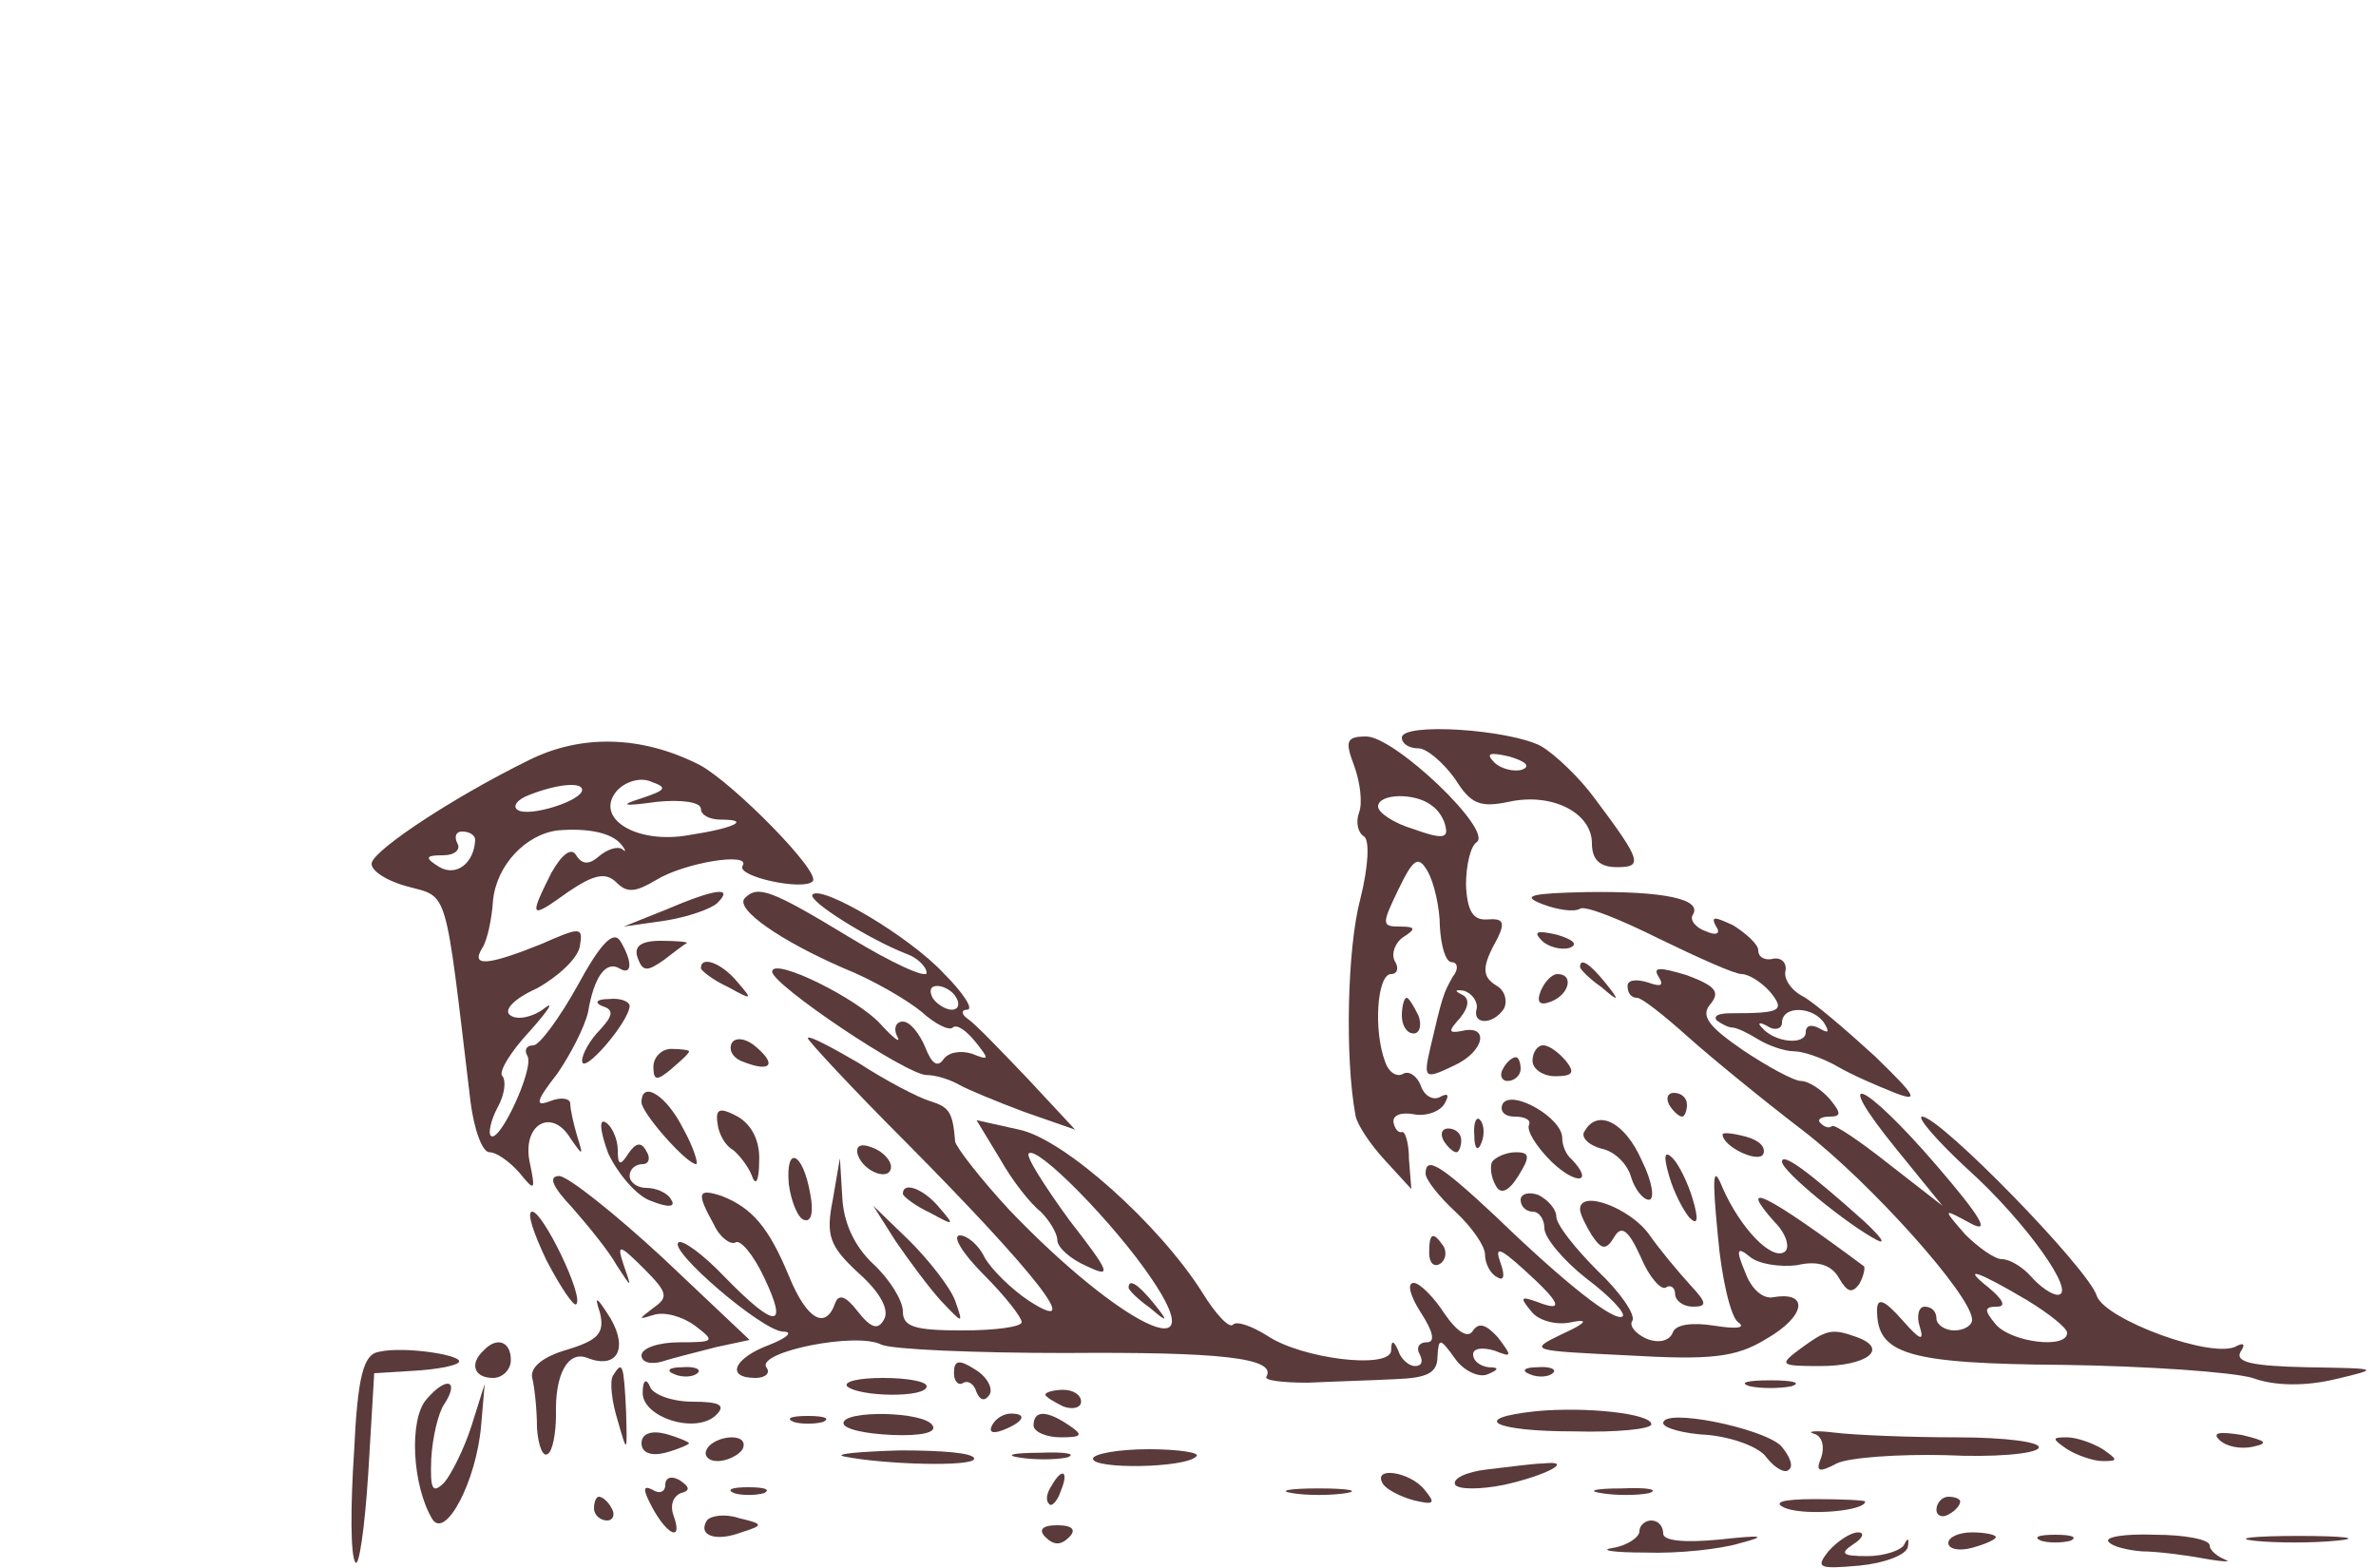 <?xml version="1.0" encoding="UTF-8" standalone="no"?>
<!DOCTYPE svg PUBLIC "-//W3C//DTD SVG 20010904//EN" "http://www.w3.org/TR/2001/REC-SVG-20010904/DTD/svg10.dtd">
<svg version="1.0" xmlns="http://www.w3.org/2000/svg" width="200pt" height="132pt" viewBox="0 0 200 132" preserveAspectRatio="xMidYMid meet">
<g transform="translate(0,132) scale(0.1,-0.1)" fill="#5a3a3b" stroke="none">
<path d="M1180 699 c0 -5 6 -9 14 -9 7 0 21 -12 31 -26 13 -21 21 -24 45 -19 36 8 70 -9 70 -35 0 -14 7 -20 21 -20 22 0 21 5 -18 57 -13 18 -34 38 -46 45 -27 14 -117 20 -117 7z m101 -27 c-7 -2 -18 1 -23 6 -8 8 -4 9 13 5 13 -4 18 -8 10 -11z"/>
<path d="M445 680 c-63 -31 -128 -74 -132 -86 -2 -6 11 -15 29 -20 36 -10 32 3 54 -181 3 -24 10 -43 16 -43 6 0 17 -8 25 -17 13 -16 14 -16 9 8 -7 32 18 47 34 21 11 -16 11 -15 6 1 -3 10 -6 23 -6 28 0 4 -7 6 -17 2 -13 -5 -12 0 6 23 11 16 23 39 26 52 5 30 15 43 26 37 11 -7 12 5 1 23 -6 9 -17 -3 -36 -38 -15 -27 -32 -50 -37 -50 -6 0 -8 -4 -5 -9 6 -10 -24 -75 -31 -67 -2 2 0 13 6 24 6 11 7 22 4 26 -4 3 7 21 23 38 16 18 21 26 12 19 -9 -7 -22 -10 -28 -6 -7 4 2 14 22 23 18 10 34 25 36 35 3 17 1 17 -33 2 -45 -18 -59 -19 -49 -3 4 6 8 24 9 40 3 30 28 56 55 59 25 2 45 -2 53 -12 4 -5 4 -7 1 -4 -4 3 -13 0 -20 -6 -8 -7 -14 -7 -19 1 -4 7 -12 1 -21 -15 -19 -38 -18 -39 14 -16 22 15 32 17 41 8 9 -9 16 -8 33 2 24 15 81 24 73 12 -5 -9 51 -21 59 -13 8 7 -67 83 -95 98 -49 25 -100 26 -144 4z m95 -32 c-19 -6 -16 -7 13 -3 20 2 37 0 37 -6 0 -5 7 -9 17 -9 25 0 12 -7 -27 -13 -44 -8 -80 14 -61 37 7 8 20 12 29 8 14 -5 13 -7 -8 -14z m-50 7 c0 -9 -44 -23 -54 -17 -5 3 -1 9 10 13 23 9 44 11 44 4z m-90 -42 c-1 -20 -16 -31 -30 -23 -13 8 -12 10 3 10 10 0 15 5 12 10 -3 6 -1 10 4 10 6 0 11 -3 11 -7z"/>
<path d="M1140 675 c5 -14 7 -31 4 -39 -3 -8 -1 -17 4 -20 5 -3 4 -25 -3 -53 -11 -41 -13 -134 -4 -182 1 -7 12 -24 25 -38 l22 -24 -2 25 c0 13 -3 24 -6 23 -3 -1 -6 3 -7 8 -1 6 6 9 17 7 10 -2 22 2 26 9 4 7 3 9 -3 6 -6 -4 -14 0 -17 9 -3 8 -10 13 -15 10 -5 -3 -12 1 -15 10 -10 26 -7 74 5 74 5 0 7 5 3 11 -3 6 0 15 7 20 11 7 11 9 -3 9 -15 0 -15 2 -1 31 13 27 17 29 25 15 5 -9 10 -30 10 -46 1 -17 5 -30 10 -30 5 0 6 -6 1 -12 -8 -14 -9 -17 -19 -60 -6 -26 -5 -27 20 -15 26 12 30 35 6 29 -11 -2 -11 0 -1 11 8 10 8 17 1 20 -6 3 -5 4 2 3 7 -2 12 -9 11 -15 -4 -14 14 -14 23 0 3 6 1 15 -6 19 -13 8 -13 16 1 41 6 13 4 16 -9 15 -12 -1 -17 7 -18 29 0 17 4 33 9 36 14 10 -69 89 -93 89 -17 0 -18 -4 -10 -25z m65 -33 c6 -4 11 -12 12 -19 2 -9 -5 -9 -27 -1 -17 5 -30 14 -30 19 0 11 31 12 45 1z"/>
<path d="M560 554 l-35 -14 35 5 c19 3 39 10 44 15 14 14 -2 12 -44 -6z"/>
<path d="M627 564 c-9 -9 30 -36 83 -59 25 -10 54 -27 66 -37 11 -10 23 -16 26 -13 3 3 11 -2 19 -12 12 -15 12 -16 -3 -10 -10 3 -20 1 -24 -5 -5 -7 -10 -3 -15 10 -5 12 -13 22 -19 22 -6 0 -8 -6 -5 -12 4 -7 -2 -3 -13 9 -19 22 -92 58 -92 45 0 -11 113 -87 130 -87 8 0 20 -4 27 -8 7 -4 31 -14 55 -23 l43 -15 -40 43 c-22 23 -44 46 -50 50 -6 4 -6 8 -1 8 6 0 -3 14 -20 31 -29 31 -102 74 -110 66 -5 -5 48 -38 79 -50 9 -3 17 -11 17 -16 0 -5 -29 8 -65 30 -66 40 -77 44 -88 33z m178 -84 c3 -5 2 -10 -4 -10 -5 0 -13 5 -16 10 -3 6 -2 10 4 10 5 0 13 -4 16 -10z"/>
<path d="M1298 559 c13 -5 27 -7 32 -4 4 3 34 -9 66 -25 33 -16 64 -30 70 -30 6 0 17 -7 24 -15 13 -16 9 -18 -33 -18 -10 0 -15 -2 -12 -6 4 -3 10 -6 13 -6 4 0 14 -5 22 -10 8 -5 22 -10 30 -10 8 0 25 -6 37 -13 12 -7 33 -16 48 -22 21 -8 18 -3 -17 31 -24 22 -51 45 -60 50 -10 5 -17 15 -15 22 1 7 -4 11 -10 10 -7 -2 -13 1 -13 7 0 5 -10 14 -21 21 -15 7 -19 8 -15 0 5 -7 1 -9 -8 -5 -9 3 -14 10 -11 14 8 13 -24 20 -90 19 -46 -1 -55 -3 -37 -10z m238 -101 c4 -7 3 -8 -4 -4 -7 4 -12 3 -12 -3 0 -11 -26 -9 -37 4 -4 4 -2 5 5 1 6 -4 12 -2 12 3 0 15 27 14 36 -1z"/>
<path d="M1298 528 c5 -5 16 -8 23 -6 8 3 3 7 -10 11 -17 4 -21 3 -13 -5z"/>
<path d="M537 513 c4 -11 8 -11 22 -1 9 7 17 13 19 14 2 1 -8 2 -22 2 -17 0 -23 -5 -19 -15z"/>
<path d="M590 505 c0 -2 10 -10 23 -16 20 -11 21 -11 8 4 -13 16 -31 23 -31 12z"/>
<path d="M1330 506 c0 -2 8 -10 18 -17 15 -13 16 -12 3 4 -13 16 -21 21 -21 13z"/>
<path d="M1396 498 c5 -8 2 -9 -9 -5 -10 3 -17 2 -17 -3 0 -6 3 -10 8 -10 4 0 23 -15 43 -33 19 -17 63 -53 97 -79 57 -44 142 -139 142 -159 0 -5 -7 -9 -15 -9 -8 0 -15 5 -15 10 0 6 -4 10 -10 10 -5 0 -7 -8 -4 -17 4 -13 0 -11 -15 6 -15 17 -21 19 -21 8 0 -37 25 -45 157 -46 70 -1 142 -6 159 -11 19 -7 45 -7 70 -1 38 9 37 9 -24 10 -45 1 -61 4 -56 13 4 6 3 8 -3 5 -19 -12 -111 22 -118 42 -7 23 -132 151 -147 151 -5 0 12 -20 38 -44 49 -44 93 -106 76 -106 -5 0 -15 7 -22 15 -7 8 -18 15 -25 15 -6 0 -20 10 -31 21 -19 22 -19 22 5 9 17 -9 8 6 -29 49 -62 72 -90 83 -34 14 l39 -48 -45 35 c-24 19 -46 34 -48 32 -2 -2 -6 -1 -9 2 -4 3 -1 6 7 6 10 0 10 3 0 15 -7 8 -18 15 -24 15 -6 0 -28 12 -49 26 -29 20 -36 29 -27 39 8 10 4 15 -20 24 -23 7 -29 7 -24 -1z m311 -273 c18 -11 33 -23 33 -27 0 -14 -47 -8 -60 7 -10 12 -10 15 1 15 8 0 5 6 -7 16 -24 19 -9 14 33 -11z"/>
<path d="M1297 486 c-4 -10 -1 -13 9 -9 15 6 19 23 5 23 -5 0 -11 -7 -14 -14z"/>
<path d="M507 473 c10 -3 9 -8 -2 -20 -8 -8 -15 -20 -15 -26 0 -13 39 32 40 46 0 4 -8 7 -17 6 -11 0 -13 -3 -6 -6z"/>
<path d="M1180 465 c0 -8 4 -15 10 -15 5 0 7 7 4 15 -4 8 -8 15 -10 15 -2 0 -4 -7 -4 -15z"/>
<path d="M616 442 c-3 -6 1 -13 10 -16 23 -9 28 -2 10 13 -8 7 -17 8 -20 3z"/>
<path d="M680 446 c0 -2 37 -42 83 -88 110 -111 151 -164 103 -133 -15 10 -31 26 -37 36 -5 11 -15 19 -21 19 -7 0 2 -15 20 -33 18 -18 32 -36 32 -40 0 -4 -22 -7 -50 -7 -40 0 -50 3 -50 16 0 9 -11 27 -25 40 -16 15 -25 35 -26 56 l-2 33 -6 -35 c-6 -30 -3 -39 22 -62 18 -16 26 -31 21 -39 -5 -9 -11 -7 -22 7 -10 13 -16 15 -19 7 -8 -23 -24 -14 -39 23 -17 41 -31 57 -56 67 -21 7 -22 3 -7 -24 5 -11 14 -17 18 -15 4 3 15 -10 24 -29 21 -44 10 -44 -33 0 -18 19 -36 32 -39 29 -8 -7 70 -74 88 -75 9 0 4 -5 -11 -11 -30 -11 -38 -28 -12 -28 8 0 13 4 9 9 -8 13 76 30 97 19 9 -4 79 -7 155 -7 129 1 178 -4 169 -20 -2 -3 13 -5 35 -5 21 1 55 2 74 3 26 1 35 5 35 19 1 16 2 16 15 -2 7 -10 20 -16 27 -13 10 4 10 6 1 6 -7 1 -13 5 -13 11 0 5 8 6 18 3 15 -6 15 -5 3 11 -10 11 -16 13 -21 6 -4 -7 -13 -2 -24 14 -9 14 -21 26 -26 26 -6 0 -3 -11 6 -25 11 -17 12 -25 5 -25 -7 0 -9 -5 -6 -10 3 -6 2 -10 -4 -10 -5 0 -12 6 -14 13 -4 9 -6 9 -6 0 -1 -16 -76 -7 -105 13 -13 8 -25 12 -28 9 -3 -4 -15 9 -26 27 -36 57 -116 129 -154 137 l-36 8 20 -33 c10 -18 26 -38 34 -44 7 -7 14 -18 14 -24 0 -6 11 -16 25 -22 21 -10 20 -6 -15 39 -21 29 -37 54 -34 56 7 7 72 -59 103 -105 54 -79 -26 -40 -119 57 -25 27 -45 53 -46 58 -2 25 -5 29 -21 34 -10 3 -37 17 -60 32 -24 14 -43 24 -43 21z"/>
<path d="M550 422 c0 -12 3 -12 15 -2 8 7 15 13 15 15 0 1 -7 2 -15 2 -8 0 -15 -7 -15 -15z"/>
<path d="M1290 427 c0 -7 9 -13 19 -13 15 0 17 3 9 13 -6 7 -14 13 -19 13 -5 0 -9 -6 -9 -13z"/>
<path d="M1265 420 c-3 -5 -1 -10 4 -10 6 0 11 5 11 10 0 6 -2 10 -4 10 -3 0 -8 -4 -11 -10z"/>
<path d="M540 392 c0 -9 38 -52 46 -52 2 0 -2 14 -11 30 -14 28 -35 41 -35 22z"/>
<path d="M1265 391 c-3 -6 1 -11 10 -11 9 0 14 -3 12 -7 -2 -5 6 -18 19 -31 21 -20 36 -18 17 2 -5 4 -8 12 -8 18 0 17 -42 41 -50 29z"/>
<path d="M1405 390 c3 -5 8 -10 11 -10 2 0 4 5 4 10 0 6 -5 10 -11 10 -5 0 -7 -4 -4 -10z"/>
<path d="M604 374 c1 -9 7 -19 13 -22 5 -4 13 -14 16 -22 3 -9 6 -4 6 12 1 17 -6 31 -18 38 -15 8 -19 7 -17 -6z"/>
<path d="M512 349 c8 -17 24 -36 36 -40 15 -6 21 -5 17 1 -3 6 -13 10 -21 10 -8 0 -14 5 -14 10 0 6 5 10 11 10 5 0 7 5 3 11 -4 8 -9 7 -15 -2 -7 -11 -9 -10 -9 3 0 9 -5 20 -10 23 -6 4 -5 -7 2 -26z"/>
<path d="M1241 364 c0 -11 3 -14 6 -6 3 7 2 16 -1 19 -3 4 -6 -2 -5 -13z"/>
<path d="M1334 368 c-4 -5 3 -12 14 -15 11 -2 22 -13 25 -24 3 -10 10 -19 15 -19 5 0 3 15 -6 33 -14 32 -37 44 -48 25z"/>
<path d="M1215 360 c3 -5 8 -10 11 -10 2 0 4 5 4 10 0 6 -5 10 -11 10 -5 0 -7 -4 -4 -10z"/>
<path d="M1450 365 c0 -10 29 -24 34 -17 3 6 -3 12 -14 15 -11 3 -20 4 -20 2z"/>
<path d="M722 348 c5 -15 28 -23 28 -10 0 5 -7 13 -16 16 -10 4 -14 1 -12 -6z"/>
<path d="M664 323 c2 -15 8 -29 13 -30 6 -2 8 7 5 22 -6 35 -21 42 -18 8z"/>
<path d="M1256 342 c-2 -4 -1 -13 3 -20 4 -8 11 -5 19 8 10 16 10 20 -2 20 -8 0 -17 -4 -20 -8z"/>
<path d="M1405 330 c4 -14 12 -29 17 -35 7 -7 8 -2 3 15 -4 14 -12 30 -17 35 -7 7 -8 2 -3 -15z"/>
<path d="M1500 342 c0 -8 55 -53 80 -66 8 -4 3 3 -11 16 -48 43 -69 58 -69 50z"/>
<path d="M1200 332 c0 -5 11 -19 25 -32 14 -13 25 -29 25 -36 0 -7 4 -16 10 -19 6 -4 7 1 3 12 -5 14 -1 13 20 -6 31 -28 34 -36 11 -27 -14 5 -15 4 -5 -8 6 -8 22 -12 34 -9 15 3 12 -1 -8 -10 -29 -14 -27 -14 55 -18 70 -4 91 -2 117 14 33 19 36 40 6 35 -9 -2 -19 7 -24 21 -8 19 -7 22 4 13 7 -6 25 -9 40 -7 17 4 29 0 35 -11 7 -12 11 -13 17 -5 4 7 5 14 4 15 -82 61 -108 74 -75 37 10 -10 13 -22 8 -25 -11 -7 -37 20 -52 54 -8 20 -9 11 -4 -40 3 -36 11 -69 17 -73 7 -5 -1 -6 -20 -3 -19 3 -33 1 -35 -6 -3 -7 -12 -9 -22 -5 -9 4 -15 11 -12 15 3 5 -10 24 -29 42 -19 19 -35 39 -35 46 0 6 -7 14 -15 18 -8 3 -15 1 -15 -4 0 -6 5 -10 10 -10 6 0 10 -7 10 -14 0 -8 16 -27 35 -42 20 -15 33 -29 31 -32 -6 -6 -48 27 -107 84 -47 44 -59 51 -59 36z"/>
<path d="M482 303 c14 -16 31 -37 37 -48 13 -20 13 -20 6 0 -6 18 -4 18 17 -3 20 -20 21 -24 8 -33 -13 -10 -13 -10 0 -6 9 3 24 -1 35 -9 17 -13 17 -14 -13 -14 -18 0 -32 -5 -32 -11 0 -6 8 -8 18 -5 9 3 30 8 45 12 l28 6 -73 69 c-40 37 -79 68 -87 69 -10 0 -6 -9 11 -27z"/>
<path d="M760 315 c0 -2 10 -10 23 -16 20 -11 21 -11 8 4 -13 16 -31 23 -31 12z"/>
<path d="M1330 302 c0 -4 5 -14 10 -22 8 -12 12 -13 19 -1 6 10 12 5 22 -17 7 -17 17 -28 21 -26 4 3 8 0 8 -5 0 -6 7 -11 15 -11 12 0 12 3 -2 18 -10 11 -26 30 -35 43 -16 22 -58 38 -58 21z"/>
<path d="M460 259 c12 -23 23 -39 25 -37 7 6 -28 78 -37 78 -5 0 1 -18 12 -41z"/>
<path d="M754 275 c11 -16 28 -39 38 -50 19 -20 19 -20 12 0 -4 11 -22 34 -38 50 l-31 30 19 -30z"/>
<path d="M1203 265 c0 -8 4 -12 9 -9 5 3 6 10 3 15 -9 13 -12 11 -12 -6z"/>
<path d="M950 236 c0 -2 8 -10 18 -17 15 -13 16 -12 3 4 -13 16 -21 21 -21 13z"/>
<path d="M505 215 c4 -17 -1 -23 -27 -31 -21 -6 -32 -15 -30 -24 2 -8 4 -27 4 -42 1 -15 5 -25 9 -22 4 2 7 17 7 33 -1 34 10 54 26 48 25 -10 35 7 20 33 -12 19 -14 20 -9 5z"/>
<path d="M1516 185 c-19 -14 -18 -15 16 -15 39 0 58 14 32 24 -22 8 -26 7 -48 -9z"/>
<path d="M319 182 c-13 -2 -18 -20 -21 -85 -3 -45 -3 -86 1 -92 3 -6 8 28 11 75 l5 84 33 2 c18 1 35 4 38 7 6 6 -46 14 -67 9z"/>
<path d="M407 183 c-12 -11 -8 -23 8 -23 8 0 15 7 15 15 0 16 -12 20 -23 8z"/>
<path d="M803 164 c0 -7 4 -11 8 -8 4 2 9 -1 11 -8 3 -7 7 -8 11 -2 3 5 -2 15 -12 21 -14 9 -18 8 -18 -3z"/>
<path d="M516 162 c-3 -5 -1 -22 4 -38 8 -28 8 -28 7 8 -2 40 -3 43 -11 30z"/>
<path d="M568 163 c7 -3 16 -2 19 1 4 3 -2 6 -13 5 -11 0 -14 -3 -6 -6z"/>
<path d="M1288 163 c7 -3 16 -2 19 1 4 3 -2 6 -13 5 -11 0 -14 -3 -6 -6z"/>
<path d="M359 142 c-15 -17 -12 -73 5 -101 11 -17 37 32 41 79 l3 35 -11 -35 c-6 -19 -17 -41 -23 -48 -10 -10 -12 -6 -11 20 1 18 6 39 11 46 13 20 2 24 -15 4z"/>
<path d="M541 148 c-1 -21 45 -36 62 -19 8 8 3 11 -20 11 -17 0 -34 6 -36 13 -3 7 -6 5 -6 -5z"/>
<path d="M713 153 c10 -9 67 -10 67 0 0 4 -16 7 -37 7 -20 0 -33 -3 -30 -7z"/>
<path d="M1473 153 c9 -2 25 -2 35 0 9 3 1 5 -18 5 -19 0 -27 -2 -17 -5z"/>
<path d="M880 146 c0 -2 7 -6 15 -10 8 -3 15 -1 15 4 0 6 -7 10 -15 10 -8 0 -15 -2 -15 -4z"/>
<path d="M1293 132 c-57 -6 -36 -17 32 -17 36 -1 65 2 65 6 0 9 -55 15 -97 11z"/>
<path d="M668 123 c6 -2 18 -2 25 0 6 3 1 5 -13 5 -14 0 -19 -2 -12 -5z"/>
<path d="M710 122 c0 -5 18 -9 41 -10 24 -1 38 2 34 8 -7 12 -75 13 -75 2z"/>
<path d="M835 120 c-3 -6 1 -7 9 -4 18 7 21 14 7 14 -6 0 -13 -4 -16 -10z"/>
<path d="M870 120 c0 -5 10 -10 23 -10 18 0 19 2 7 10 -19 13 -30 13 -30 0z"/>
<path d="M1400 122 c0 -4 17 -9 38 -10 20 -2 43 -10 49 -19 7 -9 16 -14 19 -10 4 3 0 12 -7 20 -16 15 -99 32 -99 19z"/>
<path d="M540 105 c0 -8 8 -11 20 -8 11 3 20 7 20 8 0 1 -9 5 -20 8 -12 3 -20 0 -20 -8z"/>
<path d="M1527 113 c7 -2 9 -11 6 -20 -5 -12 -2 -13 13 -5 10 5 52 8 92 7 40 -2 75 1 78 6 3 5 -28 9 -69 9 -41 0 -87 2 -103 4 -16 2 -24 1 -17 -1z"/>
<path d="M1868 108 c6 -6 18 -8 28 -6 14 3 12 5 -9 10 -19 3 -25 2 -19 -4z"/>
<path d="M595 100 c-3 -5 1 -10 9 -10 8 0 18 5 21 10 3 6 -1 10 -9 10 -8 0 -18 -4 -21 -10z"/>
<path d="M1740 100 c8 -5 22 -10 30 -10 13 0 13 1 0 10 -8 5 -22 10 -30 10 -13 0 -13 -1 0 -10z"/>
<path d="M710 94 c34 -7 110 -9 110 -2 0 5 -28 7 -62 7 -35 -1 -56 -3 -48 -5z"/>
<path d="M858 93 c12 -2 30 -2 40 0 9 3 -1 5 -23 4 -22 0 -30 -2 -17 -4z"/>
<path d="M920 92 c0 -9 78 -8 87 2 4 3 -15 6 -40 6 -26 0 -47 -4 -47 -8z"/>
<path d="M1252 83 c-18 -2 -30 -8 -27 -13 3 -4 21 -4 41 0 36 8 60 21 33 18 -8 0 -29 -3 -47 -5z"/>
<path d="M560 70 c0 -6 -5 -8 -11 -4 -8 4 -8 0 0 -15 13 -24 26 -29 18 -7 -3 8 -1 16 6 19 8 2 8 5 -1 11 -7 4 -12 2 -12 -4z"/>
<path d="M885 69 c-4 -6 -5 -12 -2 -15 2 -3 7 2 10 11 7 17 1 20 -8 4z"/>
<path d="M1164 71 c3 -5 15 -11 26 -14 17 -4 19 -3 9 9 -12 15 -44 20 -35 5z"/>
<path d="M618 63 c6 -2 18 -2 25 0 6 3 1 5 -13 5 -14 0 -19 -2 -12 -5z"/>
<path d="M1088 63 c12 -2 32 -2 45 0 12 2 2 4 -23 4 -25 0 -35 -2 -22 -4z"/>
<path d="M1348 63 c12 -2 30 -2 40 0 9 3 -1 5 -23 4 -22 0 -30 -2 -17 -4z"/>
<path d="M500 50 c0 -5 5 -10 11 -10 5 0 7 5 4 10 -3 6 -8 10 -11 10 -2 0 -4 -4 -4 -10z"/>
<path d="M1504 50 c18 -6 66 -2 66 6 0 1 -19 2 -42 2 -29 0 -37 -3 -24 -8z"/>
<path d="M1630 49 c0 -5 5 -7 10 -4 6 3 10 8 10 11 0 2 -4 4 -10 4 -5 0 -10 -5 -10 -11z"/>
<path d="M595 40 c-8 -13 8 -18 29 -10 19 6 19 7 -2 12 -12 4 -24 2 -27 -2z"/>
<path d="M880 26 c7 -7 13 -7 20 0 6 6 3 10 -10 10 -13 0 -16 -4 -10 -10z"/>
<path d="M1380 31 c0 -5 -10 -12 -22 -14 -13 -2 0 -4 27 -4 28 -1 64 3 80 8 23 6 19 7 -17 3 -31 -3 -48 -1 -48 5 0 6 -4 11 -10 11 -5 0 -10 -4 -10 -9z"/>
<path d="M1539 14 c-11 -14 -8 -15 26 -12 21 2 40 9 41 16 1 7 0 8 -3 2 -2 -5 -17 -10 -31 -10 -21 0 -24 2 -12 10 8 5 10 10 4 10 -6 0 -17 -7 -25 -16z"/>
<path d="M1640 21 c0 -5 9 -7 20 -4 11 3 20 7 20 9 0 2 -9 4 -20 4 -11 0 -20 -4 -20 -9z"/>
<path d="M1718 23 c6 -2 18 -2 25 0 6 3 1 5 -13 5 -14 0 -19 -2 -12 -5z"/>
<path d="M1775 22 c3 -4 16 -7 28 -8 12 0 36 -3 52 -6 17 -3 24 -3 18 -1 -7 3 -13 8 -13 12 0 5 -21 9 -46 9 -26 1 -43 -2 -39 -6z"/>
<path d="M1897 23 c18 -2 50 -2 70 0 21 2 7 4 -32 4 -38 0 -55 -2 -38 -4z"/>
</g>
</svg>
